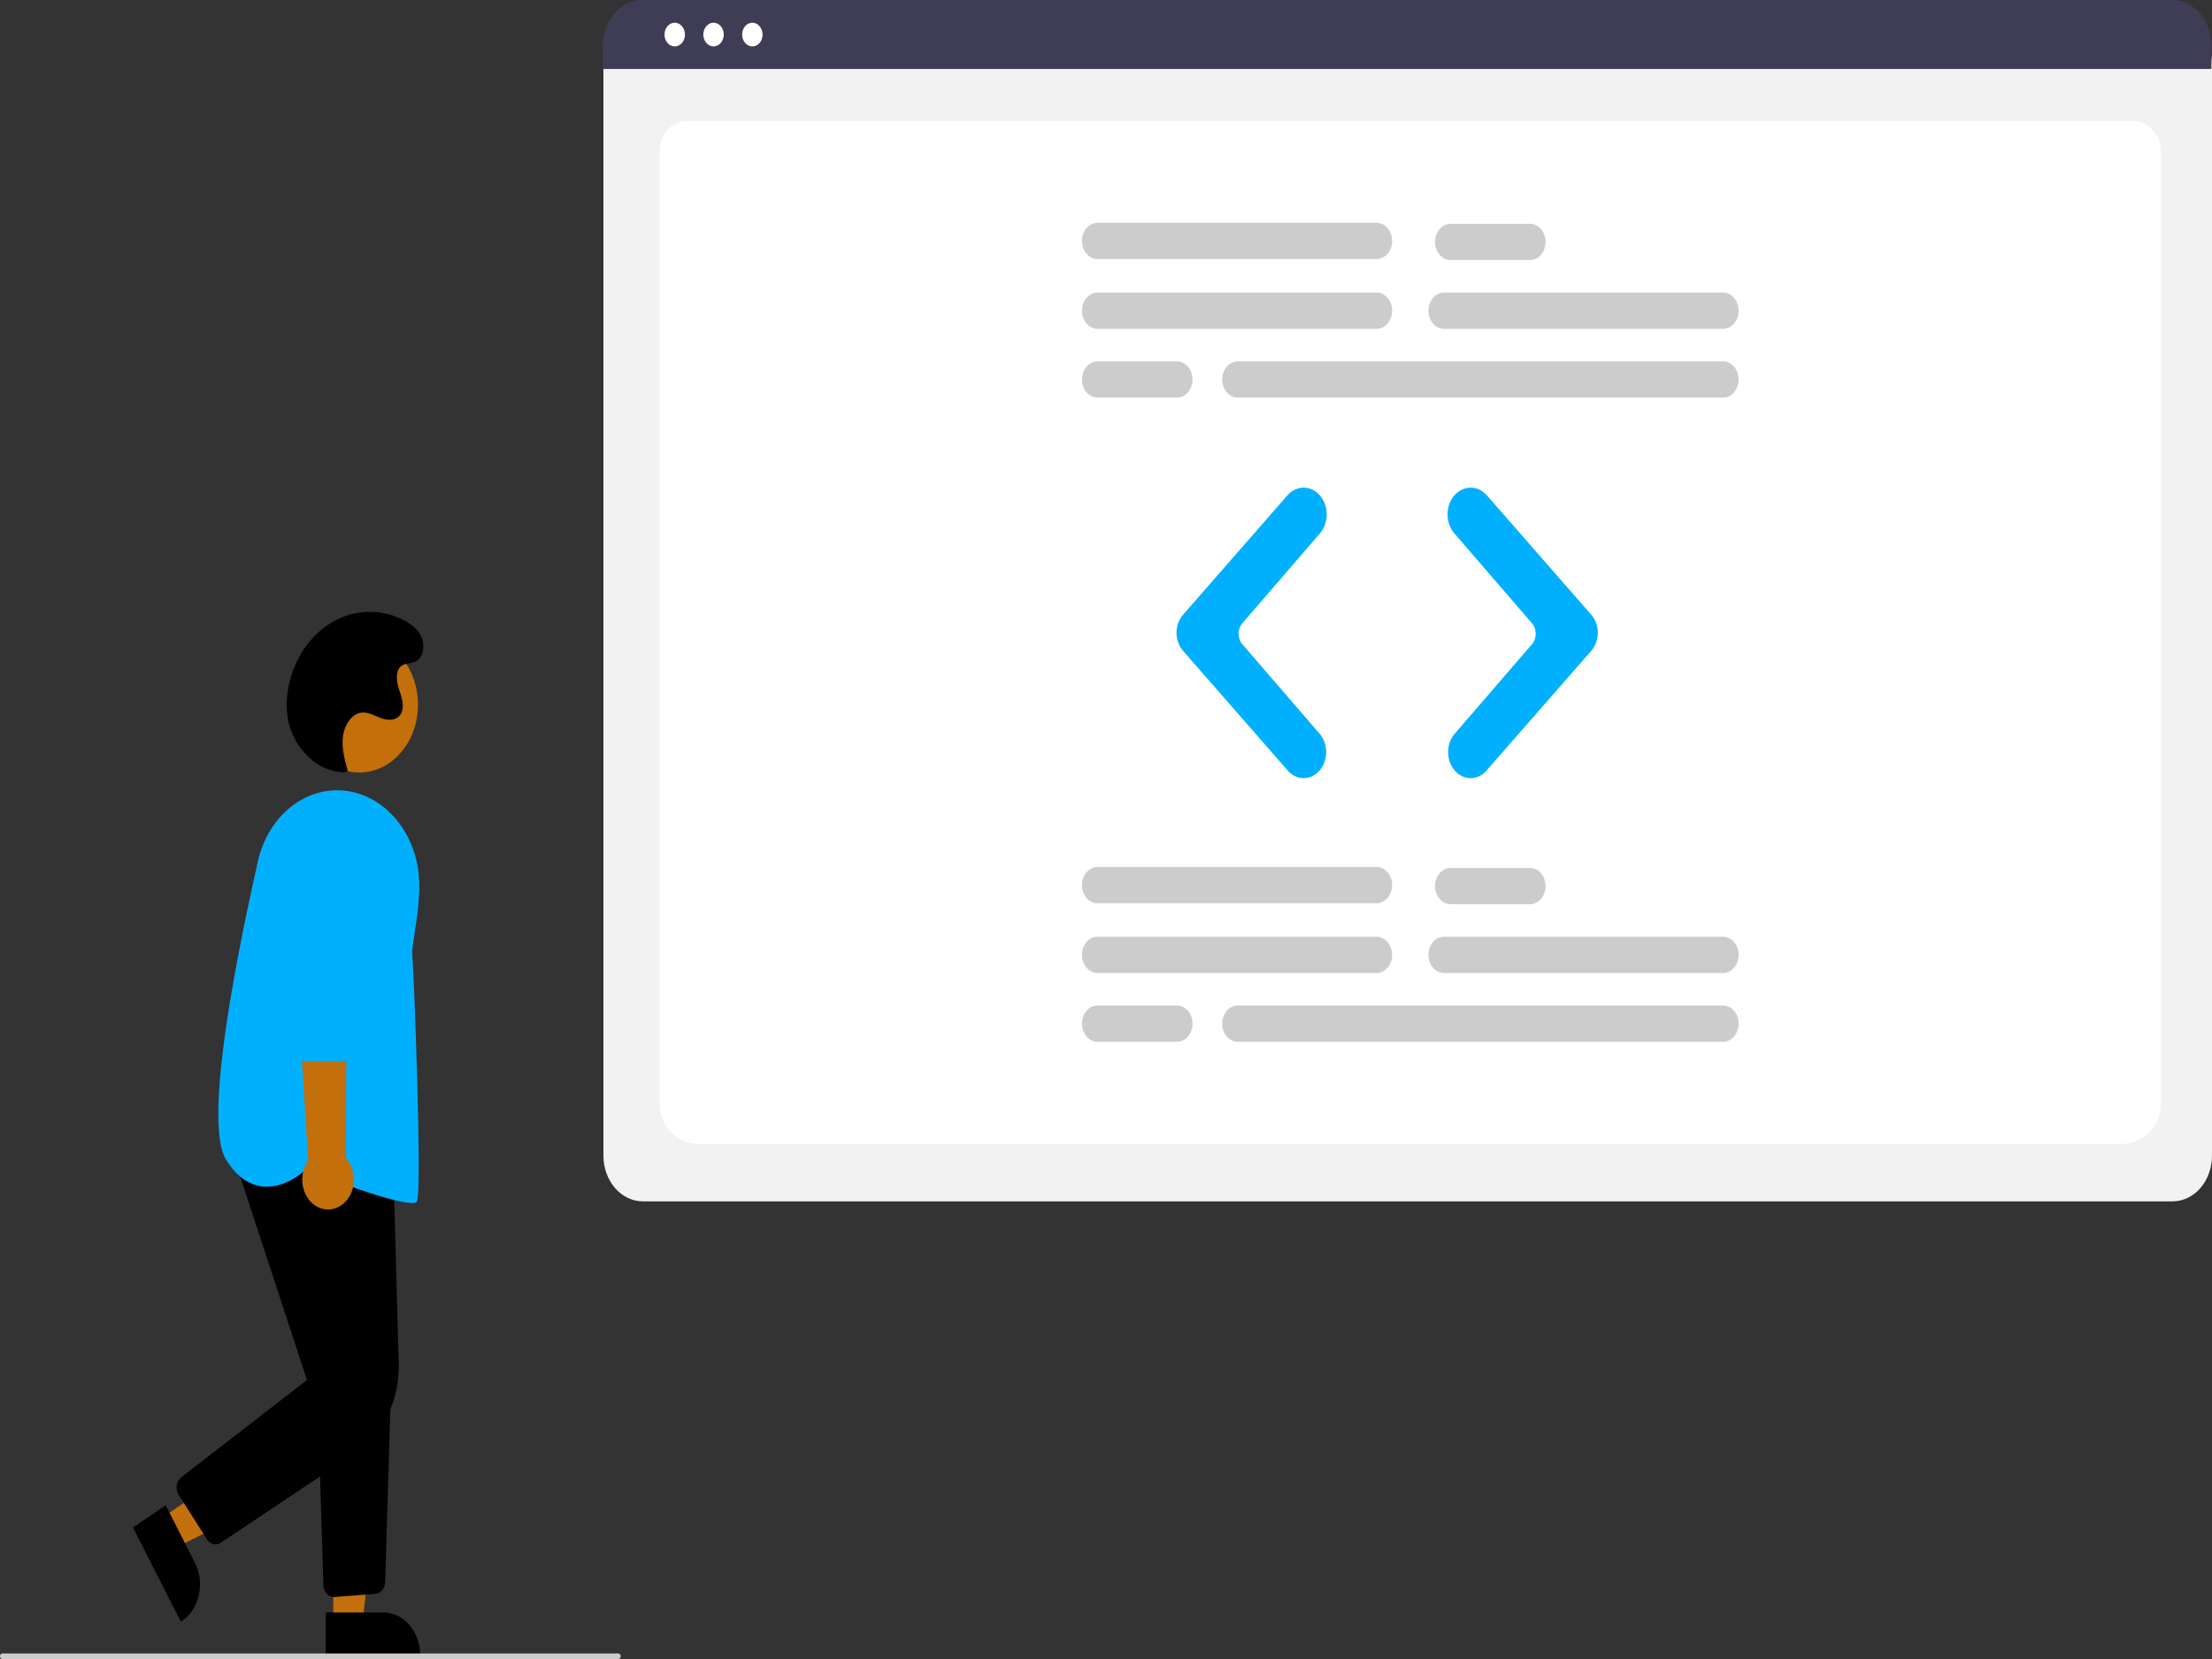 <svg xmlns="http://www.w3.org/2000/svg" width="800" height="600" fill="none" viewBox="0 0 800 600">
  <rect x="0" y="0" width="800" height="600" fill="#333333" stroke="none"/>
  <g clip-path="url(#clip0_23_7)">
    <path fill="#C36F0B" d="M129.964 279.394c11.711 0 21.204-10.995 21.204-24.558 0-13.562-9.493-24.557-21.204-24.557s-21.205 10.995-21.205 24.557c0 13.563 9.494 24.558 21.205 24.558zM58.313 549.119l5.37 10.565 37.738-18.958-7.925-15.59-35.183 23.983z"/>
    <path fill="#000" d="M59.922 544.395l10.574 20.804v.001a17.05 17.05 0 011.708 5.667 17.75 17.75 0 01-.296 5.993 16.516 16.516 0 01-2.254 5.406c-1.05 1.613-2.364 2.971-3.868 3.995l-.372.254-17.312-34.062 11.82-8.058z"/>
    <path fill="#C36F0B" d="M120.524 587.177l10.585-.001 5.035-47.281-15.622.001.002 47.281z"/>
    <path fill="#000" d="M117.824 583.175l20.845-.001h.001c1.744 0 3.472.397 5.083 1.17 1.612.774 3.076 1.907 4.31 3.335a15.747 15.747 0 012.879 4.991 17.511 17.511 0 011.012 5.888v.5l-34.129.001-.001-15.884zM77.97 558.531c-.609 0-1.21-.166-1.753-.484a4.092 4.092 0 01-1.375-1.349l-10.208-16.056a4.86 4.86 0 01-.654-1.64 5.198 5.198 0 01-.045-1.806c.091-.599.286-1.17.573-1.68.287-.509.66-.946 1.096-1.284l45.425-35.136-27.409-83.463 58.613 5.601 1.974 71.724c.185 6.532-1.167 12.999-3.911 18.709-2.744 5.711-6.778 10.45-11.669 13.71l-48.716 32.549c-.59.396-1.259.604-1.94.605z"/>
    <path fill="#000" d="M120.843 577.578c-1.005-.002-1.97-.456-2.693-1.265-.722-.809-1.146-1.911-1.182-3.075l-2.148-69.872 26.598-1.622-2.117 70.374c-.032 1.114-.42 2.176-1.091 2.977-.67.801-1.574 1.284-2.535 1.355l-14.567 1.118a3.37 3.37 0 01-.265.01z"/>
    <path fill="#00B0FF" d="M149.016 435.11c-6.767 0-30.404-8.816-38.61-11.958-1.228 1.138-7.972 6.978-15.844 5.911-4.857-.661-9.133-3.845-12.709-9.465-7.897-12.412 1.857-65.642 11.43-108.111 1.92-8.584 6.637-15.972 13.163-20.611 6.525-4.639 14.349-6.168 21.827-4.265 5.421 1.386 10.4 4.494 14.378 8.977 3.979 4.482 6.8 10.161 8.145 16.397 1.803 8.497.252 18.492-.88 25.791-.532 3.431-.953 6.141-.809 7.473.556 5.148 3.642 85.88 1.658 89.327-.212.368-.823.534-1.749.534z"/>
    <path fill="#C36F0B" d="M124.259 435.253c1.088-.938 1.985-2.141 2.628-3.523a12.07 12.07 0 001.094-4.479 12.285 12.285 0 00-.646-4.595c-.502-1.458-1.274-2.772-2.263-3.847l.419-97.83-19.895 3.837 5.844 94.957c-1.45 2.042-2.202 4.629-2.115 7.271.087 2.642 1.008 5.155 2.588 7.063 1.58 1.908 3.71 3.079 5.985 3.29 2.276.211 4.539-.552 6.361-2.144z"/>
    <path fill="#00B0FF" d="M128.861 383.806h-21.43c-1.023-.003-2.004-.473-2.731-1.307-.727-.834-1.142-1.966-1.154-3.151l-.526-67.282a20.063 20.063 0 011.119-6.79c.756-2.155 1.875-4.115 3.289-5.767 1.415-1.651 3.099-2.961 4.954-3.855a13.432 13.432 0 015.853-1.349c2.009.003 3.998.467 5.851 1.366 1.853.898 3.534 2.213 4.945 3.869 1.412 1.656 2.526 3.619 3.278 5.776a20.052 20.052 0 011.104 6.793l-.667 67.25c-.015 1.183-.431 2.312-1.157 3.143-.727.832-1.706 1.3-2.728 1.304z"/>
    <path fill="#000" d="M124.564 279.292c-9.708.02-18.867-8.867-20.55-19.941a33.025 33.025 0 01.794-13.012c1.221-4.791 3.314-9.224 6.14-12.999 2.825-3.775 6.316-6.805 10.238-8.885 3.922-2.08 8.184-3.162 12.497-3.173 4.314-.012 8.58 1.048 12.51 3.108 2.597 1.361 5.155 3.316 6.345 6.316 1.189 3.001.444 7.195-2.157 8.545-1.7.882-3.834.449-5.342 1.715-2.166 1.819-1.609 5.691-.641 8.58.967 2.89 2.061 6.386.44 8.851-1.511 2.297-4.532 2.226-6.911 1.361-2.379-.864-4.727-2.312-7.208-2.018-3.617.43-6.217 4.598-6.698 8.772-.482 4.175.651 8.348 1.77 12.356l-1.227.424z"/>
    <path fill="#CCC" d="M223.608 600H.863a.807.807 0 01-.61-.293A1.085 1.085 0 010 599c0-.265.091-.519.253-.707a.81.81 0 01.61-.293h222.745c.229 0 .449.106.61.293.162.188.253.442.253.707 0 .265-.091.52-.253.707a.804.804 0 01-.61.293z"/>
    <path fill="#F2F2F2" d="M785.755 434.486H232.486c-3.777-.005-7.398-1.744-10.068-4.837-2.671-3.093-4.173-7.286-4.177-11.66V22.891c.003-3.204 1.103-6.277 3.06-8.543 1.956-2.266 4.609-3.54 7.376-3.544h560.706c2.815.004 5.514 1.3 7.504 3.606 1.99 2.305 3.11 5.43 3.113 8.69v394.889c-.004 4.374-1.506 8.567-4.177 11.66-2.671 3.093-6.291 4.832-10.068 4.837z"/>
    <path fill="#fff" d="M767.866 413.657H252.234c-7.558 0-13.708-6.669-13.708-14.866V54.734c0-6.079 4.557-11.025 10.158-11.025h522.564c5.694 0 10.326 5.028 10.326 11.207v343.875c0 8.197-6.149 14.866-13.708 14.866z"/>
    <path fill="#3F3D56" d="M799.802 24.947H218.041v-8.4c.005-4.388 1.514-8.595 4.194-11.697 2.68-3.102 6.314-4.846 10.103-4.85h553.167c3.789.004 7.422 1.748 10.103 4.85 2.68 3.102 4.188 7.309 4.194 11.697v8.4z"/>
    <path fill="#fff" d="M244.024 16.781c2.042 0 3.698-1.917 3.698-4.283 0-2.365-1.656-4.283-3.698-4.283-2.043 0-3.699 1.918-3.699 4.283 0 2.366 1.656 4.283 3.699 4.283zM258.061 16.781c2.042 0 3.698-1.917 3.698-4.283 0-2.365-1.656-4.283-3.698-4.283-2.043 0-3.698 1.918-3.698 4.283 0 2.366 1.655 4.283 3.698 4.283zM272.098 16.781c2.042 0 3.698-1.917 3.698-4.283 0-2.365-1.656-4.283-3.698-4.283-2.043 0-3.698 1.918-3.698 4.283 0 2.366 1.655 4.283 3.698 4.283z"/>
    <path fill="#CCC" d="M497.817 118.938H396.971c-1.504 0-2.946-.692-4.009-1.923-1.063-1.232-1.66-2.901-1.66-4.643 0-1.741.597-3.411 1.66-4.642 1.063-1.231 2.505-1.923 4.009-1.923h100.846c1.504 0 2.946.692 4.009 1.923 1.063 1.231 1.66 2.901 1.66 4.642 0 1.742-.597 3.411-1.66 4.643-1.063 1.231-2.505 1.923-4.009 1.923zM623.13 118.938H522.283c-1.503 0-2.945-.692-4.008-1.923-1.064-1.232-1.661-2.901-1.661-4.643 0-1.741.597-3.411 1.661-4.642 1.063-1.231 2.505-1.923 4.008-1.923H623.13c1.503 0 2.945.692 4.008 1.923 1.063 1.231 1.661 2.901 1.661 4.642 0 1.742-.598 3.411-1.661 4.643-1.063 1.231-2.505 1.923-4.008 1.923zM623.13 143.816H447.693c-1.504 0-2.946-.691-4.009-1.923-1.063-1.231-1.66-2.901-1.66-4.642 0-1.741.597-3.411 1.66-4.642 1.063-1.232 2.505-1.923 4.009-1.923H623.13c1.503 0 2.945.691 4.008 1.923 1.063 1.231 1.661 2.901 1.661 4.642 0 1.741-.598 3.411-1.661 4.642-1.063 1.232-2.505 1.923-4.008 1.923zM497.817 93.713H396.971c-1.502-.002-2.942-.694-4.004-1.925-1.062-1.231-1.658-2.9-1.658-4.64 0-1.74.596-3.408 1.658-4.64 1.062-1.23 2.502-1.923 4.004-1.925h100.846a5.005 5.005 0 012.172.497c.689.33 1.314.813 1.842 1.423.527.61.945 1.334 1.23 2.13.285.798.432 1.652.432 2.515 0 .863-.147 1.717-.432 2.514a6.712 6.712 0 01-1.23 2.131 5.698 5.698 0 01-1.842 1.423 5.005 5.005 0 01-2.172.497zM553.313 94.059H524.67c-1.504 0-2.946-.692-4.009-1.923-1.063-1.231-1.66-2.901-1.66-4.642 0-1.742.597-3.411 1.66-4.643 1.063-1.23 2.505-1.922 4.009-1.922h28.643c1.503 0 2.945.691 4.008 1.922 1.063 1.232 1.661 2.901 1.661 4.643 0 1.74-.598 3.41-1.661 4.642-1.063 1.231-2.505 1.923-4.008 1.923zM425.614 143.816h-28.643c-1.502-.002-2.942-.695-4.004-1.926-1.062-1.231-1.658-2.899-1.658-4.639 0-1.74.596-3.408 1.658-4.639 1.062-1.231 2.502-1.924 4.004-1.926h28.643a5.007 5.007 0 012.171.497c.689.33 1.315.813 1.842 1.423.527.61.945 1.334 1.23 2.131.286.797.433 1.651.433 2.514 0 .863-.147 1.717-.433 2.514a6.714 6.714 0 01-1.23 2.131 5.692 5.692 0 01-1.842 1.423 5.007 5.007 0 01-2.171.497zM497.817 351.905H396.971c-1.504 0-2.946-.692-4.009-1.923-1.063-1.232-1.66-2.901-1.66-4.643 0-1.741.597-3.411 1.66-4.642 1.063-1.231 2.505-1.923 4.009-1.923h100.846c.745 0 1.482.17 2.17.5.688.33 1.312.813 1.839 1.423.526.61.944 1.333 1.229 2.13.285.796.431 1.65.431 2.512 0 .863-.146 1.716-.431 2.513a6.737 6.737 0 01-1.229 2.13 5.705 5.705 0 01-1.839 1.423c-.688.33-1.425.5-2.17.5zM623.13 351.905H522.283c-1.503 0-2.945-.692-4.008-1.923-1.064-1.232-1.661-2.901-1.661-4.643 0-1.741.597-3.411 1.661-4.642 1.063-1.231 2.505-1.923 4.008-1.923H623.13c.744 0 1.481.17 2.169.5a5.68 5.68 0 011.839 1.423c.527.61.944 1.333 1.229 2.13a7.47 7.47 0 01.432 2.512c0 .863-.147 1.716-.432 2.513a6.718 6.718 0 01-1.229 2.13 5.695 5.695 0 01-1.839 1.423c-.688.33-1.425.5-2.169.5zM623.13 376.783H447.693c-1.504 0-2.946-.691-4.009-1.923-1.063-1.231-1.66-2.901-1.66-4.642 0-1.741.597-3.411 1.66-4.642 1.063-1.231 2.505-1.923 4.009-1.923H623.13a5.007 5.007 0 012.171.497c.689.33 1.314.813 1.842 1.423.527.61.945 1.334 1.23 2.131.286.797.432 1.651.432 2.514 0 .863-.146 1.717-.432 2.514a6.714 6.714 0 01-1.23 2.131 5.702 5.702 0 01-1.842 1.423 5.007 5.007 0 01-2.171.497zM497.817 326.68H396.971c-1.504 0-2.946-.691-4.009-1.922-1.063-1.232-1.66-2.902-1.66-4.643 0-1.741.597-3.411 1.66-4.642 1.063-1.231 2.505-1.923 4.009-1.923h100.846c1.504 0 2.946.692 4.009 1.923 1.063 1.231 1.66 2.901 1.66 4.642 0 1.741-.597 3.411-1.66 4.643-1.063 1.231-2.505 1.922-4.009 1.922zM553.313 327.026H524.67c-1.504 0-2.946-.692-4.009-1.923-1.063-1.231-1.66-2.901-1.66-4.642 0-1.741.597-3.411 1.66-4.643 1.063-1.231 2.505-1.922 4.009-1.922h28.643c1.503 0 2.945.691 4.008 1.922 1.063 1.232 1.661 2.902 1.661 4.643 0 1.741-.598 3.411-1.661 4.642-1.063 1.231-2.505 1.923-4.008 1.923zM425.614 376.783h-28.643c-1.504 0-2.946-.691-4.009-1.923-1.063-1.231-1.66-2.901-1.66-4.642 0-1.741.597-3.411 1.66-4.642 1.063-1.231 2.505-1.923 4.009-1.923h28.643a5.007 5.007 0 012.171.497c.689.33 1.315.813 1.842 1.423.527.61.945 1.334 1.23 2.131.286.797.433 1.651.433 2.514 0 .863-.147 1.717-.433 2.514a6.714 6.714 0 01-1.23 2.131 5.692 5.692 0 01-1.842 1.423 5.007 5.007 0 01-2.171.497z"/>
    <path fill="#00B0FF" d="M471.479 281.422c-2.14.006-4.195-.968-5.718-2.71l-37.909-43.353a9.339 9.339 0 01-1.738-2.983 10.417 10.417 0 01-.611-3.528c0-1.211.208-2.41.611-3.528a9.35 9.35 0 011.738-2.983l37.756-43.178c1.573-1.79 3.692-2.789 5.897-2.781 2.205.008 4.319 1.023 5.882 2.824 1.564 1.816 2.443 4.277 2.443 6.843 0 2.565-.878 5.026-2.443 6.842l-28.055 32.492c-.875 1.015-1.365 2.39-1.365 3.823 0 1.433.49 2.808 1.365 3.822l27.903 32.316c1.139 1.317 1.916 2.996 2.23 4.825a10.797 10.797 0 01-.463 5.446c-.616 1.722-1.66 3.194-2.999 4.228-1.34 1.035-2.914 1.586-4.524 1.583zM531.884 281.422c-1.61.003-3.184-.548-4.523-1.583-1.339-1.034-2.383-2.506-3-4.228a10.818 10.818 0 01-.463-5.446c.315-1.829 1.091-3.508 2.231-4.825l27.903-32.315c.874-1.015 1.365-2.39 1.365-3.823 0-1.433-.491-2.808-1.365-3.823l-28.055-32.492a9.905 9.905 0 01-1.812-3.139 11.019 11.019 0 01-.636-3.703c0-1.271.216-2.529.636-3.703a9.91 9.91 0 011.812-3.14c1.563-1.801 3.676-2.816 5.882-2.824 2.205-.008 4.324.991 5.897 2.781l37.755 43.179a9.355 9.355 0 011.739 2.982c.403 1.118.611 2.317.611 3.528 0 1.212-.208 2.411-.611 3.528a9.36 9.36 0 01-1.739 2.983l-37.908 43.353c-1.523 1.741-3.579 2.715-5.719 2.71z"/>
  </g>
  <defs>
    <clipPath id="clip0_23_7">
      <path fill="#fff" d="M0 0h800v600H0z"/>
    </clipPath>
  </defs>
</svg>
